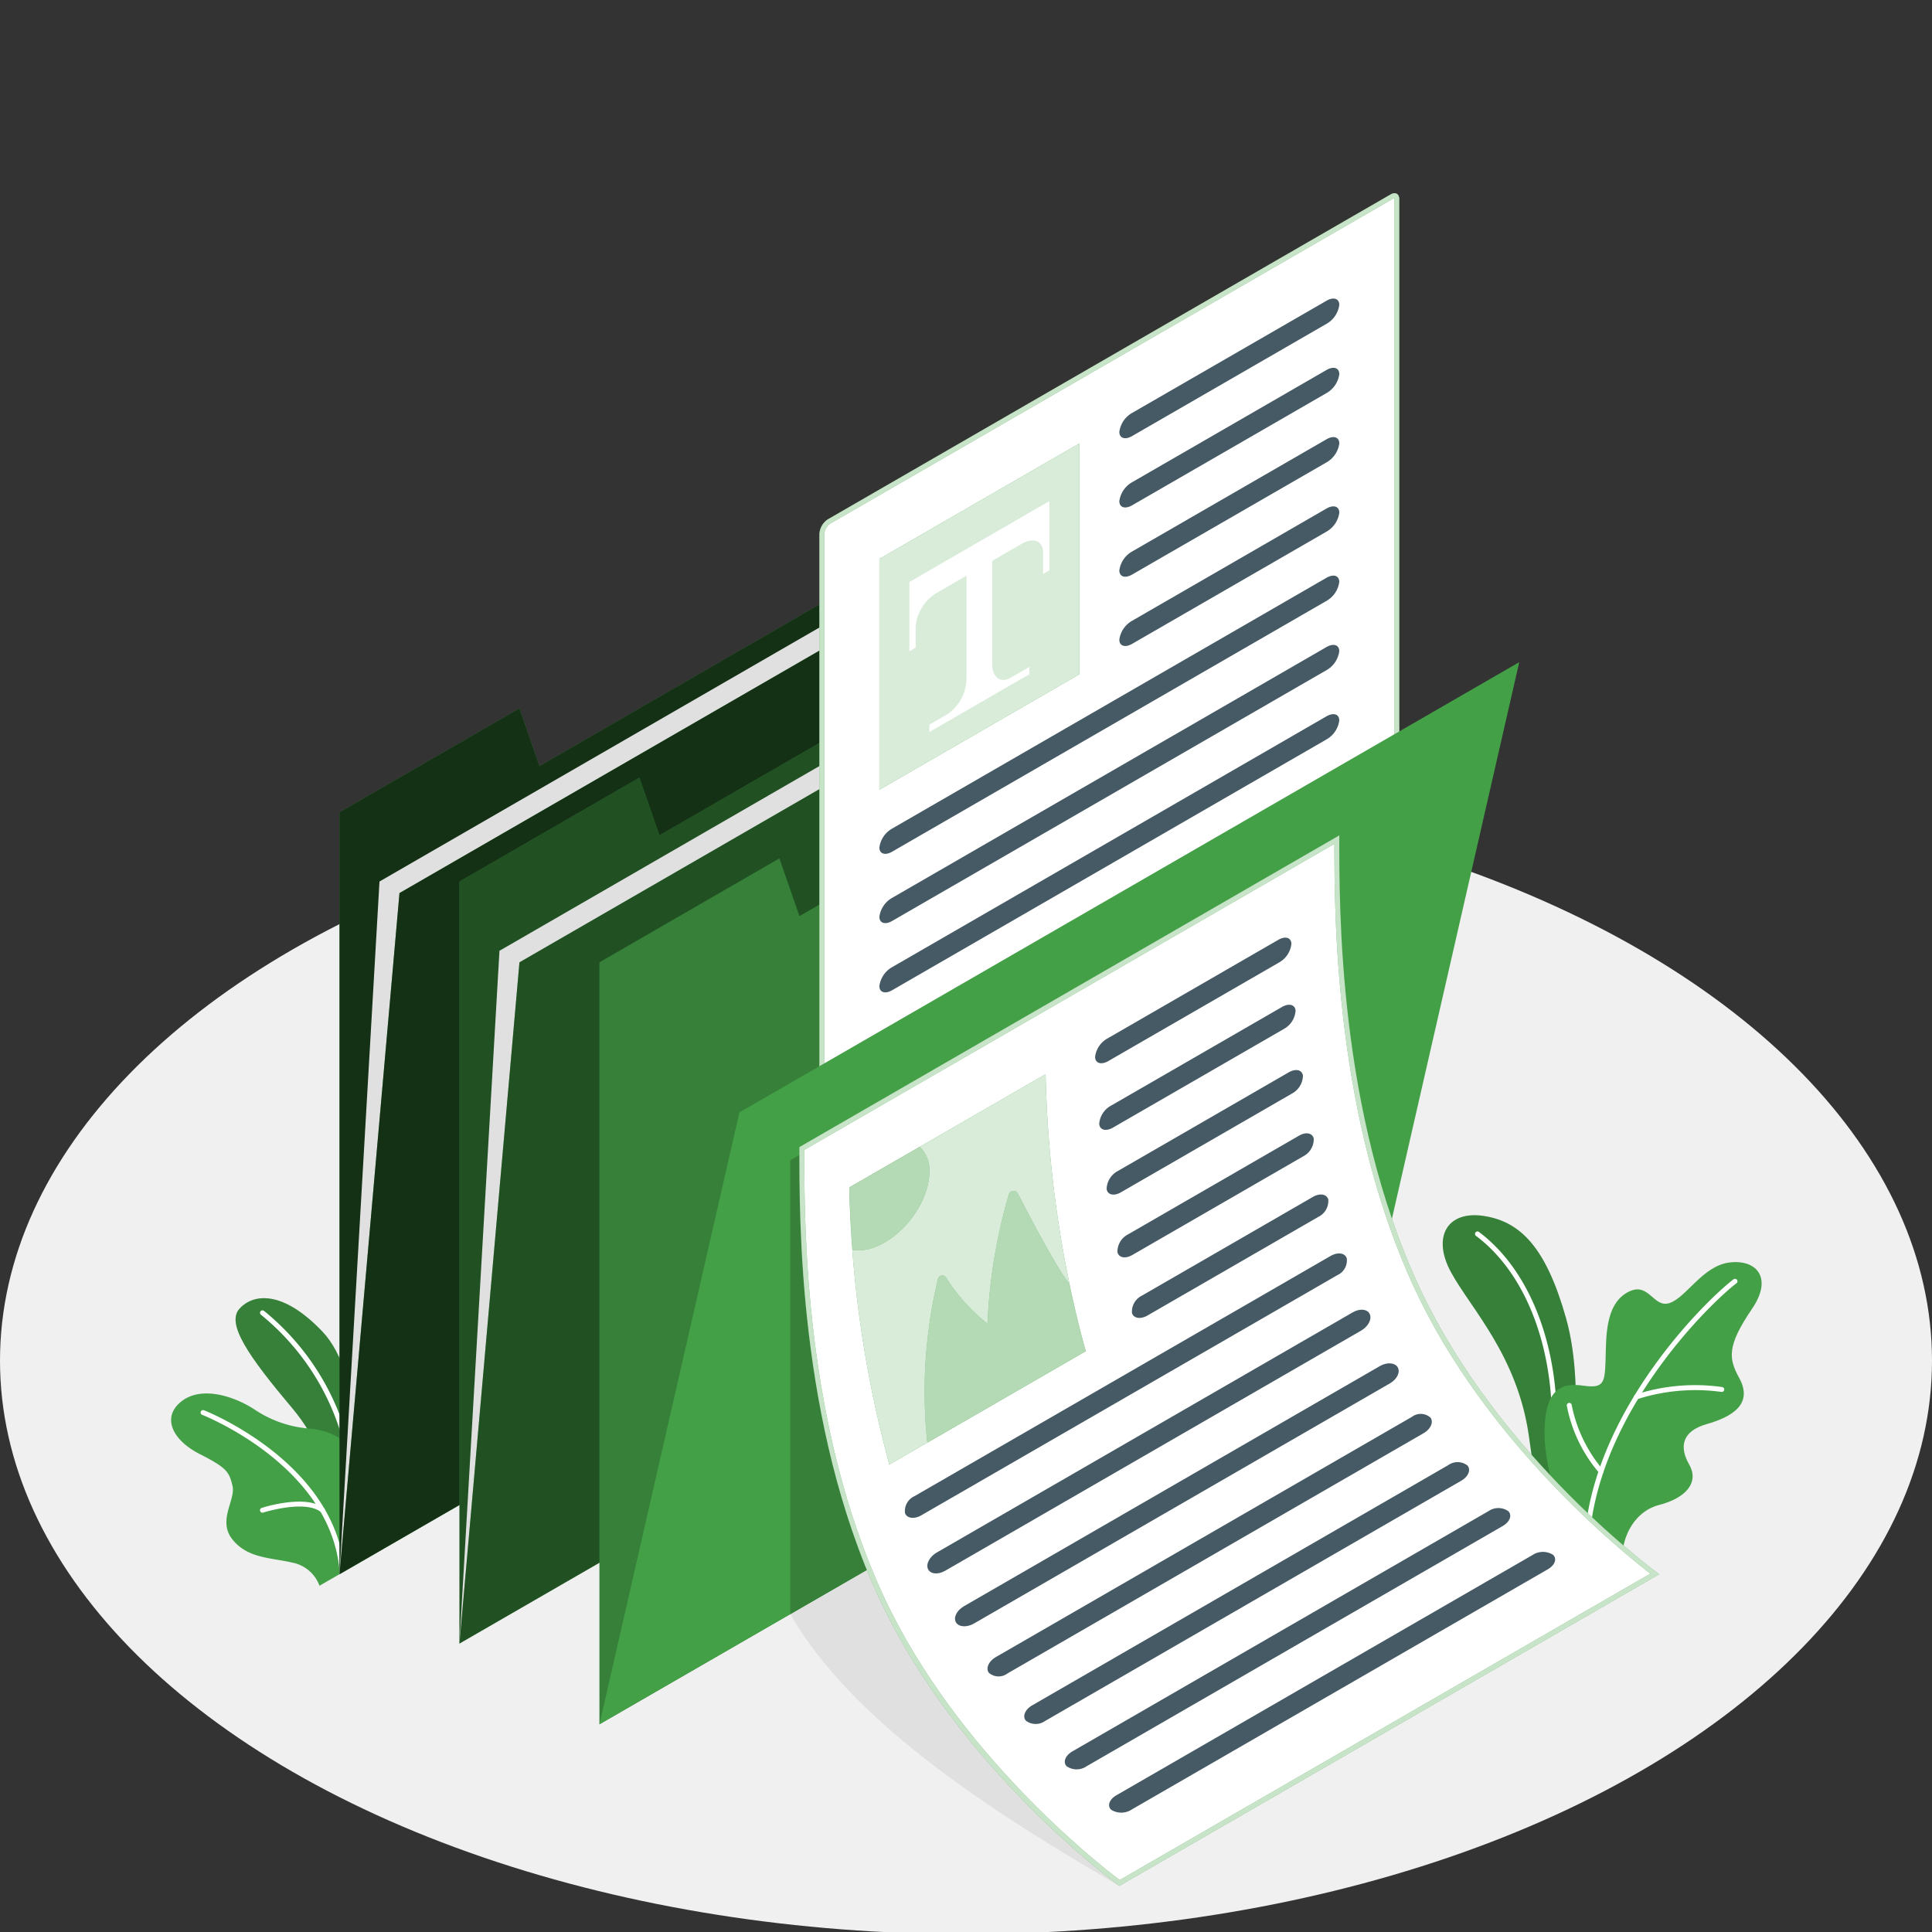 <svg xmlns="http://www.w3.org/2000/svg" xmlns:xlink="http://www.w3.org/1999/xlink" width="220" height="220" viewBox="0 0 220 220">
  <rect x="0" y="0" width="220" height="220" fill="#333333" stroke="none"/>
  <defs>
    <clipPath id="clip-Artboard_2">
      <rect width="220" height="220"/>
    </clipPath>
  </defs>
  <g id="Artboard_2" data-name="Artboard – 2" clip-path="url(#clip-Artboard_2)">
    <g id="Group_40829" data-name="Group 40829" transform="translate(0 -3)">
      <g id="Group_40820" data-name="Group 40820" transform="translate(0 25)">
        <ellipse id="Floor" cx="110" cy="65.303" rx="110" ry="65.303" transform="translate(0 67.636)" fill="#f0f0f0"/>
        <g id="Group_40272" data-name="Group 40272" transform="translate(19.487 0)">
          <g id="Plants" transform="translate(0 116.379)">
            <g id="Group_31384" data-name="Group 31384">
              <g id="Group_31380" data-name="Group 31380" transform="translate(0 9.447)">
                <g id="Group_31378" data-name="Group 31378" transform="translate(7.337)">
                  <path id="Path_71092" data-name="Path 71092" d="M129.527,318.067s.066-8.89-5.539-15.556c-4.965-5.9-7.6-9.649-6.037-11.373s4.922-2.141,9.459,2.63,4.887,18,4.261,21Z" transform="translate(-117.5 -289.944)" fill="#43a047"/>
                  <path id="Path_71093" data-name="Path 71093" d="M129.527,318.067s.066-8.89-5.539-15.556c-4.965-5.9-7.6-9.649-6.037-11.373s4.922-2.141,9.459,2.63,4.887,18,4.261,21Z" transform="translate(-117.5 -289.944)" opacity="0.2"/>
                  <path id="Path_71094" data-name="Path 71094" d="M132.677,309.594a.281.281,0,0,1-.274-.222,27.924,27.924,0,0,0-9.827-16.457.28.28,0,0,1,.345-.442,28.482,28.482,0,0,1,10.03,16.782.28.28,0,0,1-.215.333A.3.3,0,0,1,132.677,309.594Z" transform="translate(-119.684 -291.029)" fill="#fff"/>
                </g>
                <g id="Group_31379" data-name="Group 31379" transform="translate(0 10.85)">
                  <path id="Path_71095" data-name="Path 71095" d="M123.584,329.88l-2.277,1.314a4.125,4.125,0,0,0-3.075-2.629c-2.492-.585-5.084-.468-6.829-2.63s.379-4.514,0-6.108-.633-2.052-3.758-3.642-4.361-4.233-2.008-6.024,6.176-.476,8.477,1.1a13.031,13.031,0,0,0,6.293,2.054c2.288.281,6.026,1.562,5.455,6.885A41.991,41.991,0,0,1,123.584,329.88Z" transform="translate(-104.412 -309.299)" fill="#43a047"/>
                  <path id="Path_71096" data-name="Path 71096" d="M122.749,332.534a.28.28,0,0,1-.086-.547c.206-.066,5.057-1.6,7.106.048a.28.28,0,0,1-.351.437c-1.817-1.459-6.537.034-6.584.048A.273.273,0,0,1,122.749,332.534Z" transform="translate(-112.347 -318.957)" fill="#fff"/>
                  <path id="Path_71097" data-name="Path 71097" d="M126.475,330.934a.28.28,0,0,1-.279-.251c-1.248-11.8-15.468-17.405-15.612-17.461a.28.28,0,1,1,.2-.523c.147.056,14.684,5.777,15.968,17.924a.28.28,0,0,1-.249.308Z" transform="translate(-107.045 -310.786)" fill="#fff"/>
                </g>
              </g>
              <g id="Group_31383" data-name="Group 31383" transform="translate(144.798)">
                <g id="Group_31381" data-name="Group 31381">
                  <path id="Path_71098" data-name="Path 71098" d="M376.78,306.205c.064-.192,2.469-12.573,0-21.351-2.264-8.048-5.168-11.019-9.337-11.673s-5.979,2.348-3.765,6.415,7.542,9.472,8.851,18.563c.539,3.742.987,6.995.987,6.995Z" transform="translate(-362.727 -273.091)" fill="#43a047"/>
                  <path id="Path_71099" data-name="Path 71099" d="M376.78,306.205c.064-.192,2.469-12.573,0-21.351-2.264-8.048-5.168-11.019-9.337-11.673s-5.979,2.348-3.765,6.415,7.542,9.472,8.851,18.563c.539,3.742.987,6.995.987,6.995Z" transform="translate(-362.727 -273.091)" opacity="0.2"/>
                  <path id="Path_71100" data-name="Path 71100" d="M378.261,300.55h-.016a.279.279,0,0,1-.264-.3c.574-10.021-2.714-18.97-8.581-23.355a.28.28,0,0,1,.336-.449c6.015,4.5,9.389,13.63,8.8,23.836A.28.28,0,0,1,378.261,300.55Z" transform="translate(-365.61 -274.542)" fill="#fff"/>
                </g>
                <g id="Group_31382" data-name="Group 31382" transform="translate(11.599 5.335)">
                  <path id="Path_71101" data-name="Path 71101" d="M392.328,316.837c-.322-2.3,1-5.759,4.146-6.574s4.547-2.625,3.412-4.6-.867-3.783,1.987-4.6,5.353-2.253,3.708-5.257c-1.192-2.179-1.457-3.59,1.469-7.888,2.426-3.563.443-5.654-2.6-5.259s-4.913,4.009-6.811,4.619-2.341-2.627-4.847-1.181-2.351,5.153-2.431,7.736-.248,3.169-2.513,2.852-4.476.058-4.433,5.534c.036,4.7,2.546,10.518,2.546,10.518Z" transform="translate(-383.419 -282.609)" fill="#43a047"/>
                  <path id="Path_71102" data-name="Path 71102" d="M392,314.826l-.032,0a.28.28,0,0,1-.247-.31c1.579-14.123,13.7-26.032,16.859-28.448a.28.28,0,0,1,.34.446c-3.119,2.385-15.086,14.139-16.642,28.066A.28.28,0,0,1,392,314.826Z" transform="translate(-387.068 -284.103)" fill="#fff"/>
                  <path id="Path_71103" data-name="Path 71103" d="M401.861,309.225a.28.28,0,0,1-.1-.543,21.945,21.945,0,0,1,9.86-.855.28.28,0,0,1,.232.321.285.285,0,0,1-.321.233,21.766,21.766,0,0,0-9.575.827A.288.288,0,0,1,401.861,309.225Z" transform="translate(-391.4 -293.596)" fill="#fff"/>
                  <path id="Path_71104" data-name="Path 71104" d="M391.839,319.293a.28.28,0,0,1-.21-.095,16.486,16.486,0,0,1-3.693-7.662.28.28,0,0,1,.554-.085,16.219,16.219,0,0,0,3.559,7.376.28.28,0,0,1-.21.466Z" transform="translate(-385.402 -295.179)" fill="#fff"/>
                </g>
              </g>
            </g>
          </g>
          <g id="Folder_2" data-name="Folder 2" transform="translate(19.173 27.11)">
            <g id="Group_31388" data-name="Group 31388">
              <g id="Group_31385" data-name="Group 31385" transform="translate(0 0)">
                <path id="Path_71105" data-name="Path 71105" d="M138.615,157.22v86.764l88.8-51.269V113.838l-66.032,38.124-2.277-6.573Z" transform="translate(-138.615 -113.838)" fill="#43a047"/>
                <path id="Path_71106" data-name="Path 71106" d="M138.615,157.22v86.764l88.8-51.269V113.838l-66.032,38.124-2.277-6.573Z" transform="translate(-138.615 -113.838)" opacity="0.7"/>
              </g>
              <g id="Group_31386" data-name="Group 31386">
                <path id="Path_71107" data-name="Path 71107" d="M138.615,243.984l4.553-78.877,88.8-51.27-4.553,78.877Z" transform="translate(-138.615 -113.838)" fill="#e0e0e0"/>
              </g>
              <g id="Group_31387" data-name="Group 31387" transform="translate(0 1.315)">
                <path id="Path_71108" data-name="Path 71108" d="M138.615,245.015l6.83-77.562,88.8-51.27-6.83,77.563Z" transform="translate(-138.615 -116.183)" fill="#43a047"/>
                <path id="Path_71109" data-name="Path 71109" d="M138.615,245.015l6.83-77.562,88.8-51.27-6.83,77.563Z" transform="translate(-138.615 -116.183)" opacity="0.7"/>
              </g>
            </g>
          </g>
          <g id="Folder_1" data-name="Folder 1" transform="translate(32.835 34.997)">
            <g id="Group_31392" data-name="Group 31392">
              <g id="Group_31389" data-name="Group 31389" transform="translate(0 0)">
                <path id="Path_71110" data-name="Path 71110" d="M162.988,171.291v86.764l88.8-51.269V127.91l-66.032,38.124-2.277-6.573Z" transform="translate(-162.988 -127.91)" fill="#43a047"/>
                <path id="Path_71111" data-name="Path 71111" d="M162.988,171.291v86.764l88.8-51.269V127.91l-66.032,38.124-2.277-6.573Z" transform="translate(-162.988 -127.91)" opacity="0.5"/>
              </g>
              <g id="Group_31390" data-name="Group 31390">
                <path id="Path_71112" data-name="Path 71112" d="M162.988,258.056l4.553-78.877,88.8-51.27-4.553,78.877Z" transform="translate(-162.988 -127.909)" fill="#e0e0e0"/>
              </g>
              <g id="Group_31391" data-name="Group 31391" transform="translate(0 1.315)">
                <path id="Path_71113" data-name="Path 71113" d="M162.988,259.086l6.83-77.562,88.8-51.27-6.83,77.562Z" transform="translate(-162.988 -130.254)" fill="#43a047"/>
                <path id="Path_71114" data-name="Path 71114" d="M162.988,259.086l6.83-77.562,88.8-51.27-6.83,77.562Z" transform="translate(-162.988 -130.254)" opacity="0.5"/>
              </g>
            </g>
          </g>
          <g id="Documents" transform="translate(48.773 0)">
            <g id="Group_31439" data-name="Group 31439">
              <g id="Group_31393" data-name="Group 31393" transform="translate(21.725 149.972)">
                <path id="Path_71115" data-name="Path 71115" d="M267.654,375.8c-15.939-9.2-30.727-19.207-37.477-30.947L250.67,333.02Z" transform="translate(-230.177 -333.02)" fill="#e0e0e0"/>
              </g>
              <g id="Group_31417" data-name="Group 31417">
                <g id="Group_31394" data-name="Group 31394" transform="translate(0 44.2)">
                  <path id="Path_71116" data-name="Path 71116" d="M191.421,187.708v86.765l88.8-51.27V144.326l-66.032,38.124-2.277-6.573Z" transform="translate(-191.421 -144.326)" fill="#43a047"/>
                  <path id="Path_71117" data-name="Path 71117" d="M191.421,187.708v86.765l88.8-51.27V144.326l-66.032,38.124-2.277-6.573Z" transform="translate(-191.421 -144.326)" opacity="0.2"/>
                </g>
                <g id="Group_31413" data-name="Group 31413" transform="translate(25.046)">
                  <g id="Group_31397" data-name="Group 31397">
                    <g id="Group_31395" data-name="Group 31395" transform="translate(0.28 0.28)">
                      <path id="Path_71118" data-name="Path 71118" d="M236.859,178.93c-.224,0-.257-.258-.257-.413V104.512a1.868,1.868,0,0,1,.831-1.439l64.091-37a.614.614,0,0,1,.293-.1c.224,0,.257.258.257.413v74.006a1.866,1.866,0,0,1-.831,1.439l-64.091,37A.617.617,0,0,1,236.859,178.93Z" transform="translate(-236.602 -65.975)" fill="#fff"/>
                    </g>
                    <g id="Group_31396" data-name="Group 31396">
                      <path id="Path_71119" data-name="Path 71119" d="M301.56,66.042a.49.49,0,0,1,.014.126v74.006a1.6,1.6,0,0,1-.691,1.2l-64.091,37a.079.079,0,1,1-.13-.075V104.292a1.6,1.6,0,0,1,.691-1.2l64.091-37a.488.488,0,0,1,.116-.052m.037-.567a.883.883,0,0,0-.433.132l-64.091,37a2.146,2.146,0,0,0-.971,1.682V178.3c0,.439.219.693.538.693a.88.88,0,0,0,.433-.132l64.091-37a2.146,2.146,0,0,0,.971-1.682V66.168c0-.439-.219-.693-.538-.693Z" transform="translate(-236.102 -65.475)" fill="#43a047"/>
                      <path id="Path_71120" data-name="Path 71120" d="M301.56,66.042a.49.49,0,0,1,.014.126v74.006a1.6,1.6,0,0,1-.691,1.2l-64.091,37a.079.079,0,1,1-.13-.075V104.292a1.6,1.6,0,0,1,.691-1.2l64.091-37a.488.488,0,0,1,.116-.052m.037-.567a.883.883,0,0,0-.433.132l-64.091,37a2.146,2.146,0,0,0-.971,1.682V178.3c0,.439.219.693.538.693a.88.88,0,0,0,.433-.132l64.091-37a2.146,2.146,0,0,0,.971-1.682V66.168c0-.439-.219-.693-.538-.693Z" transform="translate(-236.102 -65.475)" fill="#fff" opacity="0.7"/>
                    </g>
                  </g>
                  <g id="Group_31402" data-name="Group 31402" transform="translate(6.831 28.493)">
                    <g id="Group_31398" data-name="Group 31398">
                      <path id="Path_71121" data-name="Path 71121" d="M248.289,129.452l22.77-13.146V142.6l-22.77,13.146Z" transform="translate(-248.289 -116.306)" fill="#43a047"/>
                      <path id="Path_71122" data-name="Path 71122" d="M248.289,129.452l22.77-13.146V142.6l-22.77,13.146Z" transform="translate(-248.289 -116.306)" fill="#fff" opacity="0.8"/>
                    </g>
                    <g id="Group_31401" data-name="Group 31401" transform="translate(3.415 6.573)">
                      <g id="Group_31399" data-name="Group 31399">
                        <path id="Path_71123" data-name="Path 71123" d="M270.321,128.032v7.888l-.713.4V133.9c0-1.334-1.087-1.789-2.427-1.015l-9.658,5.576a5.025,5.025,0,0,0-2.427,3.817V144.7l-.713.425v-7.887Z" transform="translate(-254.382 -128.032)" fill="#fff"/>
                      </g>
                      <g id="Group_31400" data-name="Group 31400" transform="translate(2.277 5.87)">
                        <path id="Path_71124" data-name="Path 71124" d="M267.714,152.737c-1.168.675-2.115-.034-2.115-1.581V138.5l-2.925,1.592v12.748a5.046,5.046,0,0,1-2.114,4.024l-2.115,1.221v.837l11.385-6.573v-.837Z" transform="translate(-258.444 -138.504)" fill="#fff"/>
                      </g>
                    </g>
                  </g>
                  <g id="Group_31408" data-name="Group 31408" transform="translate(34.155 11.998)">
                    <g id="Group_31407" data-name="Group 31407">
                      <g id="Group_31403" data-name="Group 31403">
                        <path id="Path_71125" data-name="Path 71125" d="M297.033,102.06c0,.726.652.938,1.457.474l22.134-12.779A2.915,2.915,0,0,0,322.08,87.6c0-.726-.652-.938-1.456-.474L298.49,99.9A2.915,2.915,0,0,0,297.033,102.06Z" transform="translate(-297.033 -86.879)" fill="#455a64"/>
                      </g>
                      <g id="Group_31404" data-name="Group 31404" transform="translate(0 7.888)">
                        <path id="Path_71126" data-name="Path 71126" d="M297.033,116.131c0,.727.652.938,1.457.474l22.134-12.779a2.917,2.917,0,0,0,1.456-2.156c0-.726-.652-.938-1.456-.474L298.49,113.976A2.916,2.916,0,0,0,297.033,116.131Z" transform="translate(-297.033 -100.951)" fill="#455a64"/>
                      </g>
                      <g id="Group_31405" data-name="Group 31405" transform="translate(0 15.775)">
                        <path id="Path_71127" data-name="Path 71127" d="M297.033,130.2c0,.726.652.938,1.457.474L320.624,117.9a2.916,2.916,0,0,0,1.456-2.156c0-.726-.652-.938-1.456-.474L298.49,128.047A2.916,2.916,0,0,0,297.033,130.2Z" transform="translate(-297.033 -115.022)" fill="#455a64"/>
                      </g>
                      <g id="Group_31406" data-name="Group 31406" transform="translate(0 23.663)">
                        <path id="Path_71128" data-name="Path 71128" d="M297.033,144.274c0,.726.652.938,1.457.474l22.134-12.779a2.915,2.915,0,0,0,1.456-2.156c0-.725-.652-.938-1.456-.474L298.49,142.119A2.914,2.914,0,0,0,297.033,144.274Z" transform="translate(-297.033 -129.093)" fill="#455a64"/>
                      </g>
                    </g>
                  </g>
                  <g id="Group_31412" data-name="Group 31412" transform="translate(6.831 43.549)">
                    <g id="Group_31409" data-name="Group 31409">
                      <path id="Path_71129" data-name="Path 71129" d="M248.289,174.123c0,.726.653.938,1.456.474L299.2,146.04a2.916,2.916,0,0,0,1.456-2.156c0-.726-.652-.938-1.456-.474l-49.458,28.557A2.916,2.916,0,0,0,248.289,174.123Z" transform="translate(-248.289 -143.165)" fill="#455a64"/>
                    </g>
                    <g id="Group_31410" data-name="Group 31410" transform="translate(0 7.888)">
                      <path id="Path_71130" data-name="Path 71130" d="M248.289,188.195c0,.726.653.938,1.456.474L299.2,160.112a2.915,2.915,0,0,0,1.456-2.156c0-.726-.652-.938-1.456-.474l-49.458,28.557A2.916,2.916,0,0,0,248.289,188.195Z" transform="translate(-248.289 -157.236)" fill="#455a64"/>
                    </g>
                    <g id="Group_31411" data-name="Group 31411" transform="translate(0 15.775)">
                      <path id="Path_71131" data-name="Path 71131" d="M248.289,202.266c0,.726.653.938,1.456.474L299.2,174.183a2.917,2.917,0,0,0,1.456-2.156c0-.726-.652-.938-1.456-.474L249.745,200.11A2.915,2.915,0,0,0,248.289,202.266Z" transform="translate(-248.289 -171.307)" fill="#455a64"/>
                    </g>
                  </g>
                </g>
                <g id="Group_31416" data-name="Group 31416" transform="translate(0.001 53.402)">
                  <g id="Group_31414" data-name="Group 31414">
                    <path id="Path_71132" data-name="Path 71132" d="M191.422,281.687l15.938-69.675,88.8-51.27-15.938,69.674Z" transform="translate(-191.422 -160.743)" fill="#43a047"/>
                  </g>
                  <g id="Group_31415" data-name="Group 31415" transform="translate(21.724 44.896)">
                    <path id="Path_71133" data-name="Path 71133" d="M230.177,252.666v51.675l20.493-11.832V240.835Z" transform="translate(-230.177 -240.835)" fill="#43a047"/>
                    <path id="Path_71134" data-name="Path 71134" d="M230.177,252.666v51.675l20.493-11.832V240.835Z" transform="translate(-230.177 -240.835)" opacity="0.2"/>
                  </g>
                </g>
              </g>
              <g id="Group_31438" data-name="Group 31438" transform="translate(22.769 73.121)">
                <g id="Group_31420" data-name="Group 31420">
                  <g id="Group_31418" data-name="Group 31418" transform="translate(0.28 0.485)">
                    <path id="Path_71135" data-name="Path 71135" d="M268.711,315.6c-1.741-1.3-18.546-14.143-27.088-32.49-9.094-19.529-9.085-42.307-9.083-50.882v-.267l60.918-35.171c0,8.653.008,31.463,9.135,51.062,8.344,17.921,24.506,30.619,27.069,32.558Z" transform="translate(-232.541 -196.787)" fill="#fff"/>
                  </g>
                  <g id="Group_31419" data-name="Group 31419">
                    <path id="Path_71136" data-name="Path 71136" d="M292.959,196.892c0,9.013.175,31.4,9.161,50.695,8.064,17.318,23.4,29.774,26.818,32.407l-60.427,34.887c-2.362-1.78-18.536-14.408-26.854-32.274-9.067-19.472-9.059-42.206-9.056-50.763v-.1l60.358-34.847m.561-.971-61.479,35.494c0,8.064-.17,31.5,9.108,51.429,9.108,19.56,27.324,32.706,27.324,32.706l61.479-35.494s-18.216-13.147-27.324-32.707c-9.279-19.927-9.108-43.365-9.108-51.429Z" transform="translate(-232.041 -195.921)" fill="#43a047"/>
                    <path id="Path_71137" data-name="Path 71137" d="M292.959,196.892c0,9.013.175,31.4,9.161,50.695,8.064,17.318,23.4,29.774,26.818,32.407l-60.427,34.887c-2.362-1.78-18.536-14.408-26.854-32.274-9.067-19.472-9.059-42.206-9.056-50.763v-.1l60.358-34.847m.561-.971-61.479,35.494c0,8.064-.17,31.5,9.108,51.429,9.108,19.56,27.324,32.706,27.324,32.706l61.479-35.494s-18.216-13.147-27.324-32.707c-9.279-19.927-9.108-43.365-9.108-51.429Z" transform="translate(-232.041 -195.921)" fill="#fff" opacity="0.7"/>
                  </g>
                </g>
                <g id="Group_31433" data-name="Group 31433" transform="translate(11.977 11.651)">
                  <g id="Group_31421" data-name="Group 31421" transform="translate(21.694)">
                    <path id="Path_71138" data-name="Path 71138" d="M312.964,216.956l-19.443,11.226a2.764,2.764,0,0,0-1.413,2.127c.027.71.706.91,1.511.446l19.443-11.226a2.751,2.751,0,0,0,1.4-2.127C314.437,216.691,313.768,216.492,312.964,216.956Z" transform="translate(-292.108 -216.705)" fill="#455a64"/>
                  </g>
                  <g id="Group_31422" data-name="Group 31422" transform="translate(22.163 7.643)">
                    <path id="Path_71139" data-name="Path 71139" d="M313.746,230.6,294.3,241.822a2.585,2.585,0,0,0-1.354,2.094c.06.691.766.874,1.57.41L313.962,233.1a2.57,2.57,0,0,0,1.343-2.092C315.245,230.317,314.55,230.132,313.746,230.6Z" transform="translate(-292.945 -230.341)" fill="#455a64"/>
                  </g>
                  <g id="Group_31423" data-name="Group 31423" transform="translate(22.998 15.076)">
                    <path id="Path_71140" data-name="Path 71140" d="M315.176,243.863l-19.443,11.226a2.4,2.4,0,0,0-1.29,2.056c.1.671.831.838,1.635.373l19.444-11.226a2.383,2.383,0,0,0,1.277-2.055C316.7,243.566,315.981,243.4,315.176,243.863Z" transform="translate(-294.434 -243.6)" fill="#455a64"/>
                  </g>
                  <g id="Group_31424" data-name="Group 31424" transform="translate(24.22 22.284)">
                    <path id="Path_71141" data-name="Path 71141" d="M317.3,256.729l-19.443,11.225a2.22,2.22,0,0,0-1.224,2.019c.132.651.9.8,1.7.335l19.443-11.226a2.2,2.2,0,0,0,1.211-2.016C318.858,256.416,318.1,256.264,317.3,256.729Z" transform="translate(-296.614 -256.459)" fill="#455a64"/>
                  </g>
                  <g id="Group_31425" data-name="Group 31425" transform="translate(25.86 29.251)">
                    <path id="Path_71142" data-name="Path 71142" d="M320.167,269.165,300.724,280.39a2.037,2.037,0,0,0-1.151,1.977c.172.627.97.757,1.775.292l19.443-11.226a2.019,2.019,0,0,0,1.138-1.974C321.756,268.833,320.971,268.7,320.167,269.165Z" transform="translate(-299.54 -268.888)" fill="#455a64"/>
                  </g>
                  <g id="Group_31426" data-name="Group 31426" transform="translate(0 35.961)">
                    <path id="Path_71143" data-name="Path 71143" d="M301.917,281.145,254.53,308.5a1.851,1.851,0,0,0-1.071,1.931c.217.6,1.053.709,1.857.244L302.7,283.321a1.832,1.832,0,0,0,1.055-1.926C303.542,280.794,302.722,280.681,301.917,281.145Z" transform="translate(-253.407 -280.859)" fill="#455a64"/>
                  </g>
                  <g id="Group_31427" data-name="Group 31427" transform="translate(2.591 42.368)">
                    <path id="Path_71144" data-name="Path 71144" d="M306.474,292.586l-47.388,27.36c-.8.464-1.246,1.307-.979,1.879s1.137.659,1.942.195l47.388-27.359c.8-.465,1.237-1.3.971-1.876S307.278,292.122,306.474,292.586Z" transform="translate(-258.029 -292.289)" fill="#455a64"/>
                  </g>
                  <g id="Group_31428" data-name="Group 31428" transform="translate(5.743 48.474)">
                    <path id="Path_71145" data-name="Path 71145" d="M312.036,303.49,264.648,330.85c-.8.464-1.205,1.284-.886,1.826s1.237.6,2.042.136l47.387-27.36c.8-.464,1.19-1.275.872-1.818S312.84,303.026,312.036,303.49Z" transform="translate(-263.652 -303.181)" fill="#455a64"/>
                  </g>
                  <g id="Group_31429" data-name="Group 31429" transform="translate(9.445 54.243)">
                    <path id="Path_71146" data-name="Path 71146" d="M318.586,313.794,271.2,341.153c-.8.465-1.165,1.262-.8,1.777a1.681,1.681,0,0,0,2.127.086l47.388-27.36c.8-.464,1.152-1.253.786-1.767A1.662,1.662,0,0,0,318.586,313.794Z" transform="translate(-270.257 -313.472)" fill="#455a64"/>
                  </g>
                  <g id="Group_31430" data-name="Group 31430" transform="translate(13.625 59.73)">
                    <path id="Path_71147" data-name="Path 71147" d="M326,323.594l-47.388,27.36c-.8.464-1.129,1.243-.72,1.732a1.841,1.841,0,0,0,2.2.041l47.388-27.359c.8-.465,1.119-1.234.71-1.723A1.823,1.823,0,0,0,326,323.594Z" transform="translate(-277.712 -323.261)" fill="#455a64"/>
                  </g>
                  <g id="Group_31431" data-name="Group 31431" transform="translate(18.243 64.959)">
                    <path id="Path_71148" data-name="Path 71148" d="M334.2,332.933l-47.387,27.36c-.8.464-1.1,1.224-.649,1.691a2,2,0,0,0,2.273,0l47.388-27.359c.8-.465,1.088-1.215.64-1.682A1.986,1.986,0,0,0,334.2,332.933Z" transform="translate(-285.952 -332.589)" fill="#455a64"/>
                  </g>
                  <g id="Group_31432" data-name="Group 31432" transform="translate(23.288 69.948)">
                    <path id="Path_71149" data-name="Path 71149" d="M343.164,341.847l-47.388,27.359c-.8.464-1.067,1.206-.579,1.651a2.173,2.173,0,0,0,2.342-.04l47.388-27.359c.8-.464,1.057-1.2.57-1.642A2.155,2.155,0,0,0,343.164,341.847Z" transform="translate(-294.952 -341.491)" fill="#455a64"/>
                  </g>
                </g>
                <g id="Group_31437" data-name="Group 31437" transform="translate(5.682 27.194)">
                  <g id="Group_31434" data-name="Group 31434">
                    <path id="Path_71150" data-name="Path 71150" d="M264.534,244.435l-22.356,12.907a130.414,130.414,0,0,0,4.561,31.547l22.356-12.907A130.407,130.407,0,0,1,264.534,244.435Z" transform="translate(-242.178 -244.435)" fill="#43a047"/>
                    <path id="Path_71151" data-name="Path 71151" d="M264.534,244.435l-22.356,12.907a130.414,130.414,0,0,0,4.561,31.547l22.356-12.907A130.407,130.407,0,0,1,264.534,244.435Z" transform="translate(-242.178 -244.435)" fill="#fff" opacity="0.8"/>
                  </g>
                  <g id="Group_31435" data-name="Group 31435" transform="translate(0 8.274)">
                    <path id="Path_71152" data-name="Path 71152" d="M251.3,262.035a3.7,3.7,0,0,0-1.093-2.84l-8.025,4.633c.066,2.139.181,4.535.374,7.111a5.244,5.244,0,0,0,3.036-.535C248.741,268.933,251.3,265.187,251.3,262.035Z" transform="translate(-242.178 -259.195)" fill="#43a047"/>
                    <path id="Path_71153" data-name="Path 71153" d="M251.3,262.035a3.7,3.7,0,0,0-1.093-2.84l-8.025,4.633c.066,2.139.181,4.535.374,7.111a5.244,5.244,0,0,0,3.036-.535C248.741,268.933,251.3,265.187,251.3,262.035Z" transform="translate(-242.178 -259.195)" fill="#fff" opacity="0.6"/>
                  </g>
                  <g id="Group_31436" data-name="Group 31436" transform="translate(8.578 13.3)">
                    <path id="Path_71154" data-name="Path 71154" d="M273.923,278.674h0c-1.491-1.881-4.524-7.681-5.819-10.208a.561.561,0,0,0-1.036.095,61.507,61.507,0,0,0-2.426,14.716,21.342,21.342,0,0,1-4.746-5.282.5.5,0,0,0-.89.155,54.988,54.988,0,0,0-1.219,18.671h0l18.031-10.411C275.072,283.813,274.45,281.224,273.923,278.674Z" transform="translate(-257.481 -268.161)" fill="#43a047"/>
                    <path id="Path_71155" data-name="Path 71155" d="M273.923,278.674h0c-1.491-1.881-4.524-7.681-5.819-10.208a.561.561,0,0,0-1.036.095,61.507,61.507,0,0,0-2.426,14.716,21.342,21.342,0,0,1-4.746-5.282.5.5,0,0,0-.89.155,54.988,54.988,0,0,0-1.219,18.671h0l18.031-10.411C275.072,283.813,274.45,281.224,273.923,278.674Z" transform="translate(-257.481 -268.161)" fill="#fff" opacity="0.6"/>
                  </g>
                </g>
              </g>
            </g>
          </g>
        </g>
      </g>
    </g>
  </g>
</svg>

